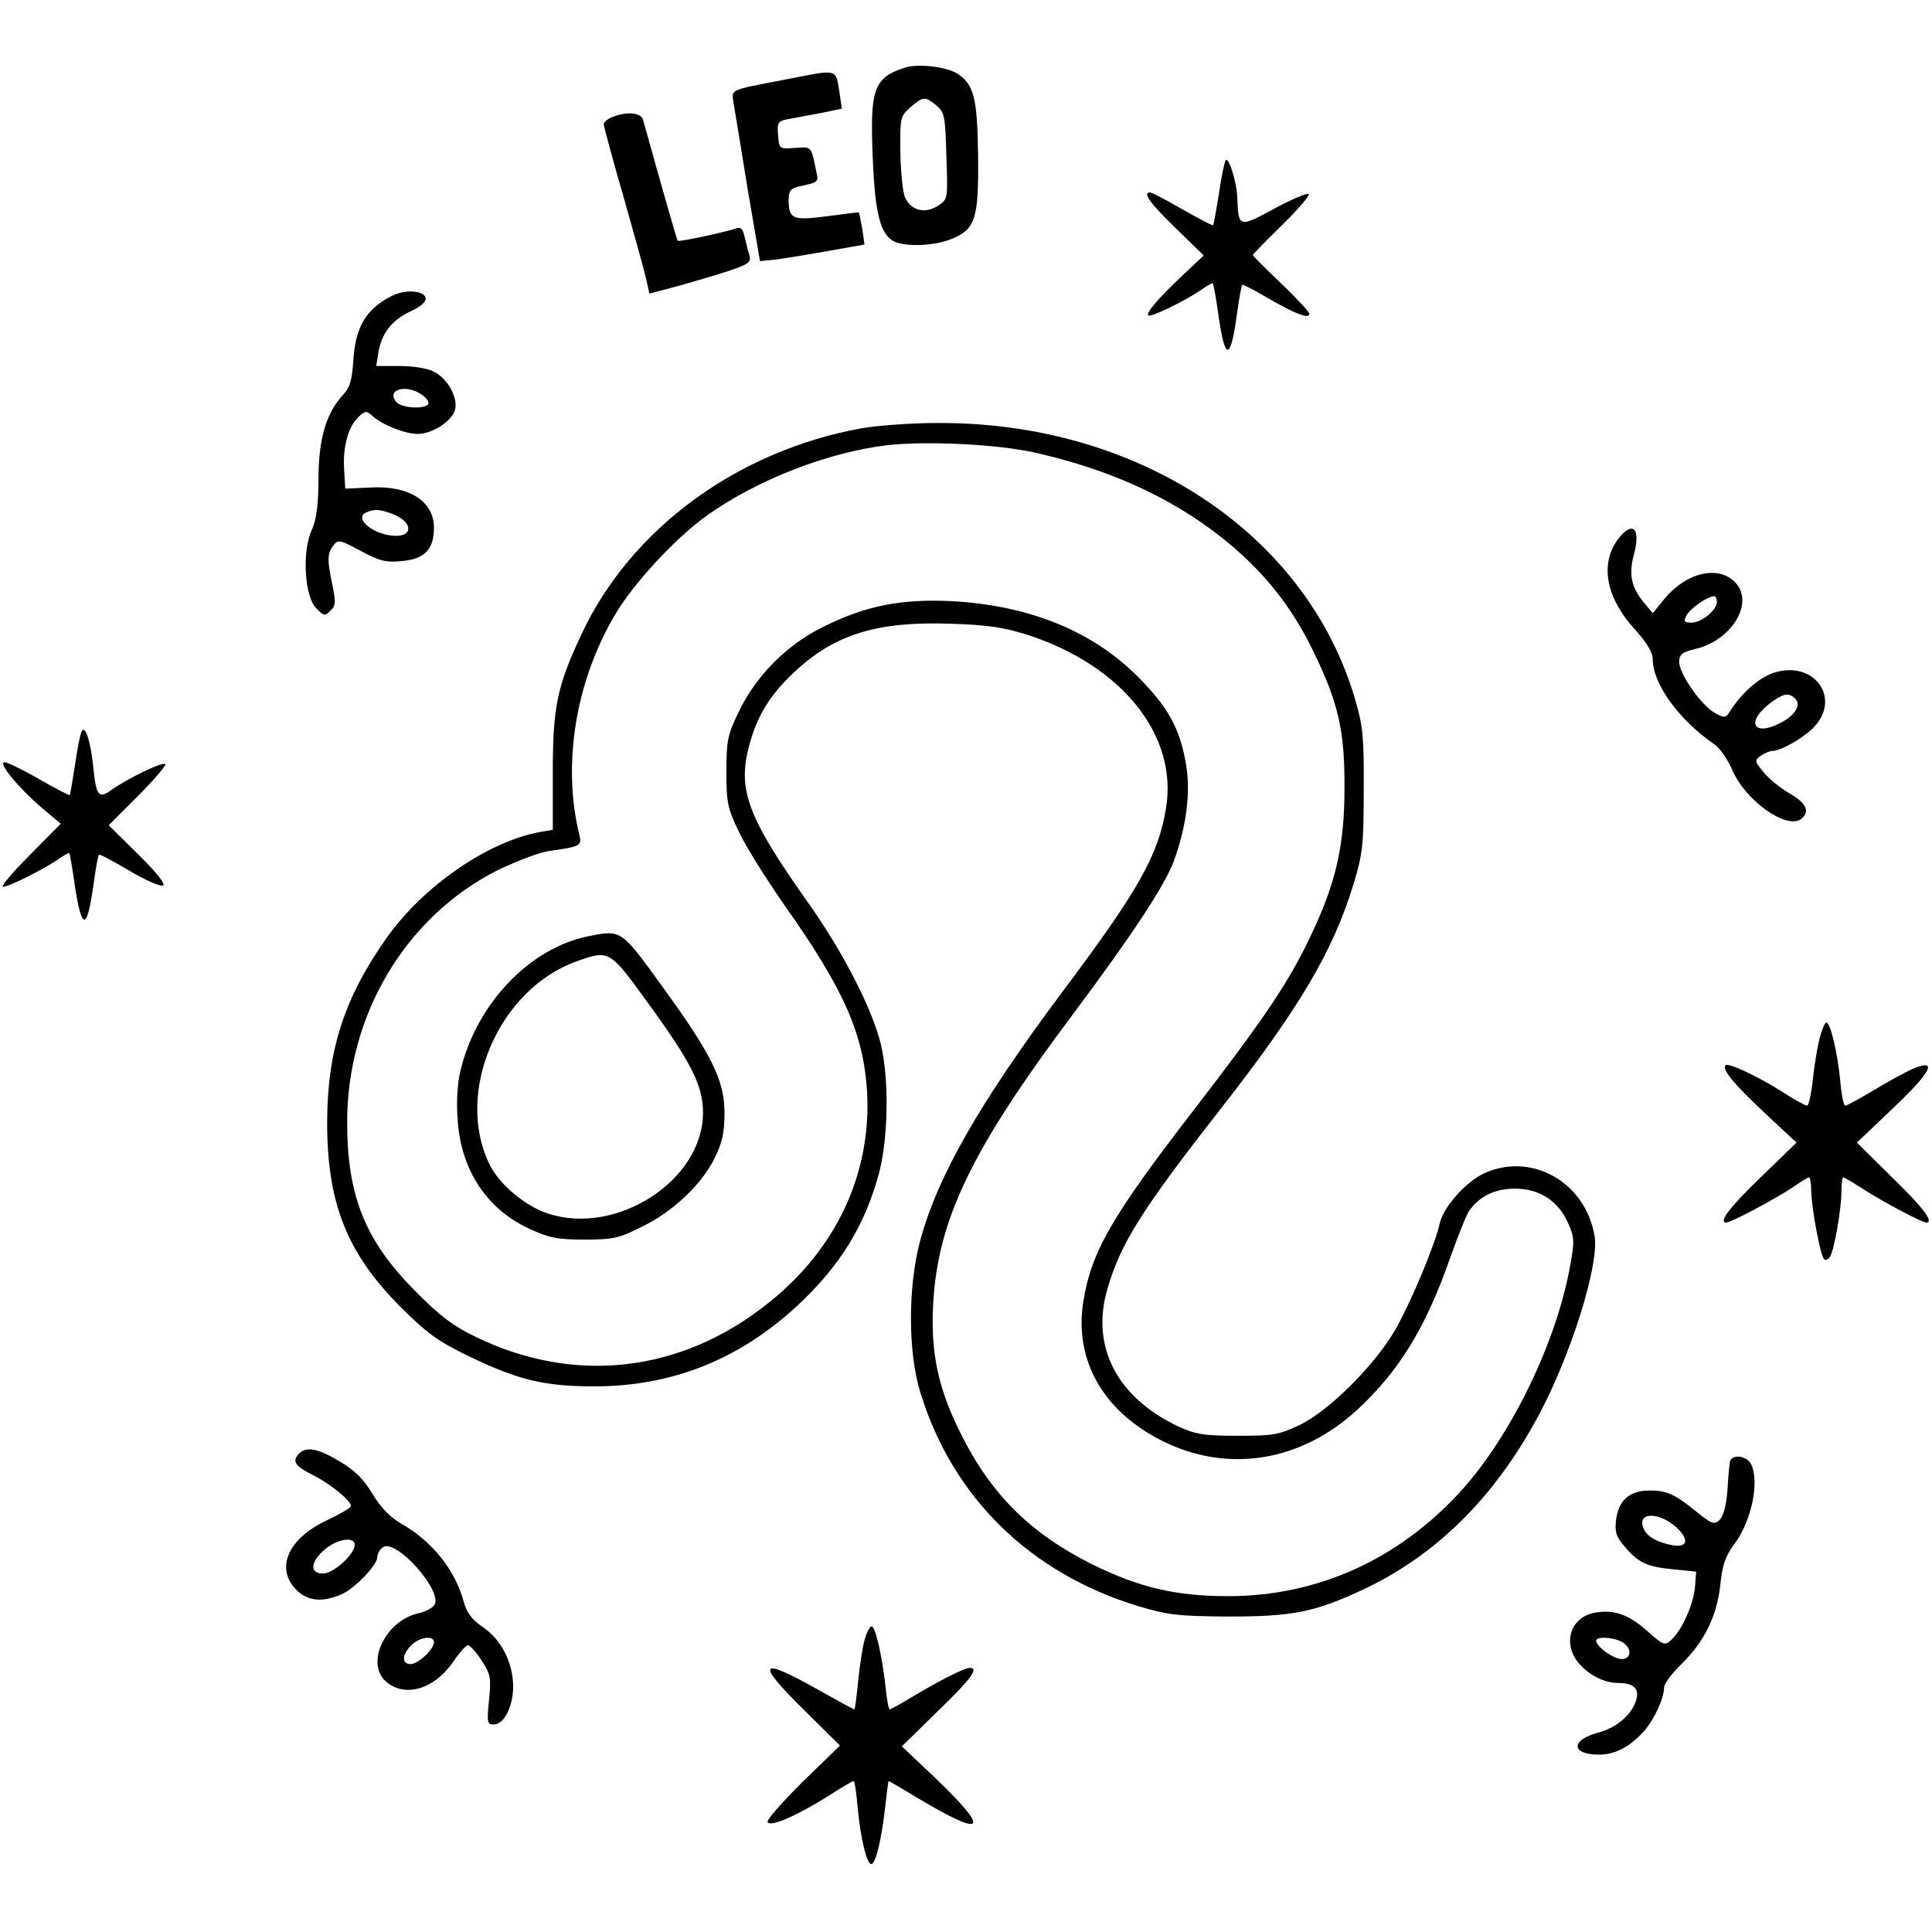 <?xml version="1.0" standalone="no"?>
<!DOCTYPE svg PUBLIC "-//W3C//DTD SVG 20010904//EN"
 "http://www.w3.org/TR/2001/REC-SVG-20010904/DTD/svg10.dtd">
<svg version="1.0" xmlns="http://www.w3.org/2000/svg"
 width="512pt" height="512pt" viewBox="0 0 512 512"
 preserveAspectRatio="xMidYMid meet">

<g transform="translate(0,512) scale(0.1,-0.1)"
fill="#000000" stroke="none">
<path d="M2399 4941 c-84 -27 -94 -56 -86 -242 6 -145 20 -199 55 -218 30 -16
106 -13 152 5 65 26 74 53 72 222 -2 153 -11 188 -55 217 -29 18 -103 27 -138
16z m82 -100 c22 -18 24 -28 27 -134 4 -115 4 -115 -22 -132 -34 -23 -73 -13
-88 23 -6 15 -11 69 -12 120 -1 91 0 94 27 118 34 29 38 29 68 5z"/>
<path d="M2080 4909 c-151 -29 -141 -25 -136 -62 3 -18 20 -119 37 -226 l33
-193 48 5 c27 4 90 14 139 23 l90 16 -6 42 c-4 22 -8 42 -9 43 0 1 -38 -4 -84
-10 -92 -12 -102 -8 -102 45 0 22 6 29 28 34 47 10 51 12 47 31 -16 78 -12 74
-58 71 -42 -3 -42 -3 -45 34 -3 33 0 37 25 42 15 3 54 10 86 16 l58 12 -6 41
c-11 67 -1 64 -145 36z"/>
<path d="M1623 4810 c-13 -5 -23 -14 -23 -19 0 -6 24 -95 54 -198 29 -103 57
-202 60 -220 l7 -31 72 19 c40 11 101 29 135 40 57 19 63 24 58 43 -4 11 -9
34 -13 49 -4 20 -10 26 -21 22 -25 -9 -153 -37 -156 -33 -2 2 -38 127 -92 321
-6 19 -43 22 -81 7z"/>
<path d="M3248 4695 c-3 -5 -12 -46 -18 -90 -7 -44 -14 -81 -15 -82 -1 -2 -37
17 -81 42 -43 25 -82 45 -86 45 -21 0 -1 -28 67 -94 l75 -73 -52 -49 c-65 -61
-102 -103 -95 -110 6 -6 99 39 140 68 16 11 30 19 31 17 2 -2 9 -40 15 -84 18
-125 32 -123 50 9 5 37 11 69 13 71 2 2 32 -14 68 -35 72 -42 110 -56 110 -42
0 5 -34 42 -75 81 -41 39 -75 73 -75 75 0 2 35 38 77 79 43 42 75 79 71 83 -4
3 -45 -14 -91 -39 -94 -51 -95 -50 -98 28 -1 41 -23 112 -31 100z"/>
<path d="M1035 4334 c-67 -35 -94 -83 -99 -174 -3 -45 -9 -67 -24 -83 -47 -50
-67 -116 -68 -222 0 -73 -5 -111 -18 -140 -26 -57 -19 -176 12 -207 20 -21 23
-21 38 -6 14 13 14 23 5 67 -14 67 -14 83 2 105 13 17 17 16 73 -14 50 -27 67
-31 108 -27 61 5 86 31 86 88 0 71 -66 113 -169 107 l-66 -3 -3 50 c-4 61 11
115 38 140 18 17 21 17 38 2 25 -23 86 -47 119 -47 38 0 91 34 99 64 8 32 -19
82 -56 101 -17 9 -55 15 -91 15 l-62 0 6 37 c9 51 35 84 85 108 27 12 41 25
40 35 -4 21 -57 24 -93 4z m83 -260 c12 -8 20 -20 17 -25 -10 -14 -71 -11 -85
6 -27 33 26 48 68 19z m-73 -318 c47 -20 50 -56 5 -56 -59 0 -117 48 -77 63
21 9 37 7 72 -7z"/>
<path d="M2283 3985 c-330 -60 -612 -267 -742 -546 -65 -138 -76 -193 -76
-366 l0 -152 -35 -6 c-138 -26 -308 -143 -405 -280 -112 -158 -157 -297 -158
-485 -1 -215 51 -349 192 -491 73 -73 101 -93 181 -132 132 -64 202 -81 335
-81 204 0 382 70 536 212 116 107 183 217 220 359 23 93 25 241 4 333 -22 94
-101 248 -195 380 -157 222 -185 295 -156 409 21 81 54 137 120 199 107 101
220 136 416 129 99 -3 142 -10 205 -30 250 -82 397 -267 365 -459 -20 -124
-73 -218 -275 -487 -220 -295 -331 -489 -377 -661 -32 -121 -32 -294 1 -400
85 -278 291 -479 576 -566 80 -24 106 -27 240 -28 168 0 227 11 352 69 197 91
354 246 471 465 85 159 160 397 148 473 -23 143 -166 225 -292 168 -49 -22
-111 -92 -119 -135 -12 -54 -76 -208 -118 -281 -54 -93 -174 -213 -252 -251
-55 -26 -69 -29 -165 -29 -92 0 -112 4 -160 26 -161 77 -230 212 -185 364 34
118 90 208 295 470 212 271 302 422 357 602 24 79 27 104 27 248 1 138 -2 171
-22 239 -128 442 -576 739 -1111 735 -69 0 -158 -7 -198 -14z m458 -64 c199
-45 360 -118 496 -225 108 -86 183 -178 243 -301 67 -138 84 -211 83 -365 0
-151 -23 -250 -88 -387 -59 -125 -122 -219 -314 -468 -216 -280 -269 -373
-290 -504 -25 -155 52 -291 210 -370 173 -86 367 -55 517 84 111 103 181 218
246 404 20 56 42 112 50 123 27 38 68 58 121 58 64 0 114 -32 140 -90 17 -37
18 -49 7 -109 -35 -204 -157 -456 -291 -603 -165 -181 -380 -278 -616 -278
-139 0 -236 23 -360 84 -164 82 -268 185 -348 345 -61 121 -81 216 -74 345 12
224 102 410 371 769 157 210 241 338 266 403 34 92 46 184 33 259 -16 94 -47
151 -127 231 -121 122 -289 190 -496 201 -132 6 -225 -12 -336 -67 -99 -48
-182 -132 -228 -230 -28 -58 -31 -75 -31 -155 0 -81 3 -97 33 -159 18 -39 73
-126 121 -195 159 -225 210 -342 219 -497 11 -215 -82 -415 -263 -558 -230
-184 -513 -216 -774 -89 -59 28 -96 56 -161 122 -132 133 -180 251 -180 447 0
285 155 545 399 668 50 24 112 48 138 51 79 11 85 14 79 40 -47 187 -11 409
94 586 50 85 162 205 245 264 133 94 318 166 475 185 105 12 289 3 391 -19z"/>
<path d="M1560 2639 c-157 -31 -299 -181 -340 -358 -8 -32 -11 -85 -7 -131 9
-131 77 -234 189 -286 54 -25 75 -29 148 -29 77 0 92 4 153 35 83 41 156 111
191 181 20 41 26 68 26 120 0 86 -34 155 -168 339 -106 147 -106 146 -192 129z
m155 -174 c118 -162 148 -222 148 -294 0 -179 -229 -327 -411 -267 -60 20
-126 75 -153 127 -97 191 22 469 231 542 84 30 86 29 185 -108z"/>
<path d="M4297 3702 c-59 -65 -46 -160 34 -248 34 -38 49 -63 49 -82 0 -64 70
-161 164 -225 14 -10 35 -40 47 -68 36 -84 150 -162 185 -127 21 20 9 41 -36
67 -21 12 -51 36 -65 53 -25 30 -26 33 -9 45 10 7 24 13 31 13 21 0 75 30 105
58 79 74 13 180 -95 151 -40 -11 -86 -49 -119 -99 -15 -24 -17 -24 -44 -9 -37
21 -94 104 -94 135 0 20 8 26 46 35 95 24 153 122 103 175 -44 47 -129 28
-188 -43 l-31 -38 -25 30 c-32 39 -39 74 -25 125 17 63 1 89 -33 52z m253
-177 c0 -22 -41 -55 -67 -55 -21 0 -22 3 -13 20 10 18 54 49 73 50 4 0 7 -7 7
-15z m208 -257 c16 -16 -1 -44 -38 -63 -78 -41 -95 6 -20 58 29 20 42 21 58 5z"/>
<path d="M217 3183 c-4 -6 -12 -46 -18 -89 -7 -44 -13 -80 -14 -81 -1 -2 -37
17 -81 42 -43 25 -85 45 -92 45 -19 0 38 -69 99 -121 l50 -42 -83 -84 c-45
-45 -77 -83 -70 -83 16 0 107 46 145 72 16 11 29 19 31 17 1 -2 8 -40 14 -84
19 -125 33 -123 51 9 5 37 11 69 13 71 2 2 38 -17 80 -42 42 -25 83 -43 90
-40 8 3 -16 34 -65 82 l-79 78 78 78 c43 43 75 81 72 84 -7 7 -98 -37 -142
-68 -35 -25 -41 -17 -49 62 -7 67 -21 109 -30 94z"/>
<path d="M4822 2368 c-6 -24 -14 -73 -18 -110 -4 -38 -11 -68 -15 -68 -5 0
-34 16 -65 36 -64 41 -143 78 -151 71 -10 -11 20 -48 102 -125 l86 -80 -96
-93 c-81 -78 -112 -119 -90 -119 12 0 132 64 172 91 23 16 44 29 47 29 3 0 6
-17 6 -37 1 -46 24 -170 34 -180 4 -4 11 -1 16 7 11 18 30 126 30 173 0 20 2
37 5 37 2 0 28 -15 57 -34 52 -33 152 -86 163 -86 21 0 -8 40 -90 119 l-94 93
85 81 c113 106 133 144 62 114 -18 -8 -64 -33 -102 -56 -37 -22 -71 -41 -76
-41 -4 0 -10 29 -13 64 -7 75 -26 156 -37 156 -4 0 -12 -19 -18 -42z"/>
<path d="M790 1265 c-16 -19 -7 -31 43 -56 43 -22 97 -66 97 -80 0 -5 -30 -22
-66 -39 -102 -49 -135 -127 -78 -184 30 -29 67 -33 117 -12 35 14 97 78 97
100 0 8 6 19 14 25 33 28 165 -120 136 -154 -6 -7 -24 -17 -40 -20 -91 -20
-144 -137 -84 -184 51 -40 126 -16 175 55 16 24 34 44 39 44 5 0 22 -18 36
-40 24 -37 26 -46 20 -105 -6 -61 -5 -65 13 -65 27 0 51 48 51 102 -1 62 -31
122 -79 155 -30 20 -44 39 -52 68 -23 85 -84 161 -167 208 -28 16 -53 42 -75
78 -23 39 -47 63 -87 86 -59 36 -91 41 -110 18z m150 -239 c0 -25 -56 -76 -84
-76 -36 0 -34 31 5 64 33 28 79 35 79 12z m210 -258 c0 -19 -42 -58 -62 -58
-24 0 -23 25 2 50 22 22 60 27 60 8z"/>
<path d="M4585 1248 c-2 -7 -5 -41 -7 -76 -3 -40 -10 -68 -20 -79 -15 -14 -20
-13 -60 19 -59 48 -80 58 -126 58 -53 0 -82 -25 -89 -76 -4 -33 -1 -45 22 -72
37 -44 59 -54 130 -61 l60 -6 -3 -40 c-4 -46 -34 -114 -62 -140 -18 -17 -21
-16 -65 23 -51 45 -88 57 -140 48 -62 -12 -84 -79 -44 -130 26 -33 69 -56 106
-56 41 0 57 -14 50 -42 -10 -40 -52 -77 -103 -90 -73 -20 -70 -58 4 -58 40 0
78 19 114 57 29 30 58 91 58 121 0 10 21 38 46 62 61 60 94 127 103 210 5 52
14 76 35 105 48 62 70 170 46 216 -12 21 -48 26 -55 7z m-135 -183 c28 -30 18
-48 -23 -39 -42 9 -66 25 -73 48 -14 43 53 37 96 -9z m-146 -300 c26 -20 14
-49 -16 -40 -26 8 -58 34 -58 47 0 13 53 9 74 -7z"/>
<path d="M2291 773 c-6 -21 -13 -71 -17 -110 -4 -40 -8 -73 -10 -73 -2 0 -48
25 -103 56 -148 83 -158 69 -36 -52 l101 -100 -99 -96 c-54 -54 -96 -101 -93
-107 9 -13 75 16 159 68 35 23 66 41 69 41 3 0 8 -33 11 -72 8 -82 24 -148 36
-148 12 0 28 70 37 153 4 37 8 67 9 67 1 0 36 -20 77 -45 191 -114 196 -86 15
83 l-57 54 95 93 c89 86 110 115 85 115 -14 0 -81 -34 -151 -76 -31 -19 -59
-34 -61 -34 -3 0 -8 26 -11 58 -9 82 -27 162 -37 162 -5 0 -14 -17 -19 -37z"/>
</g>
</svg>
